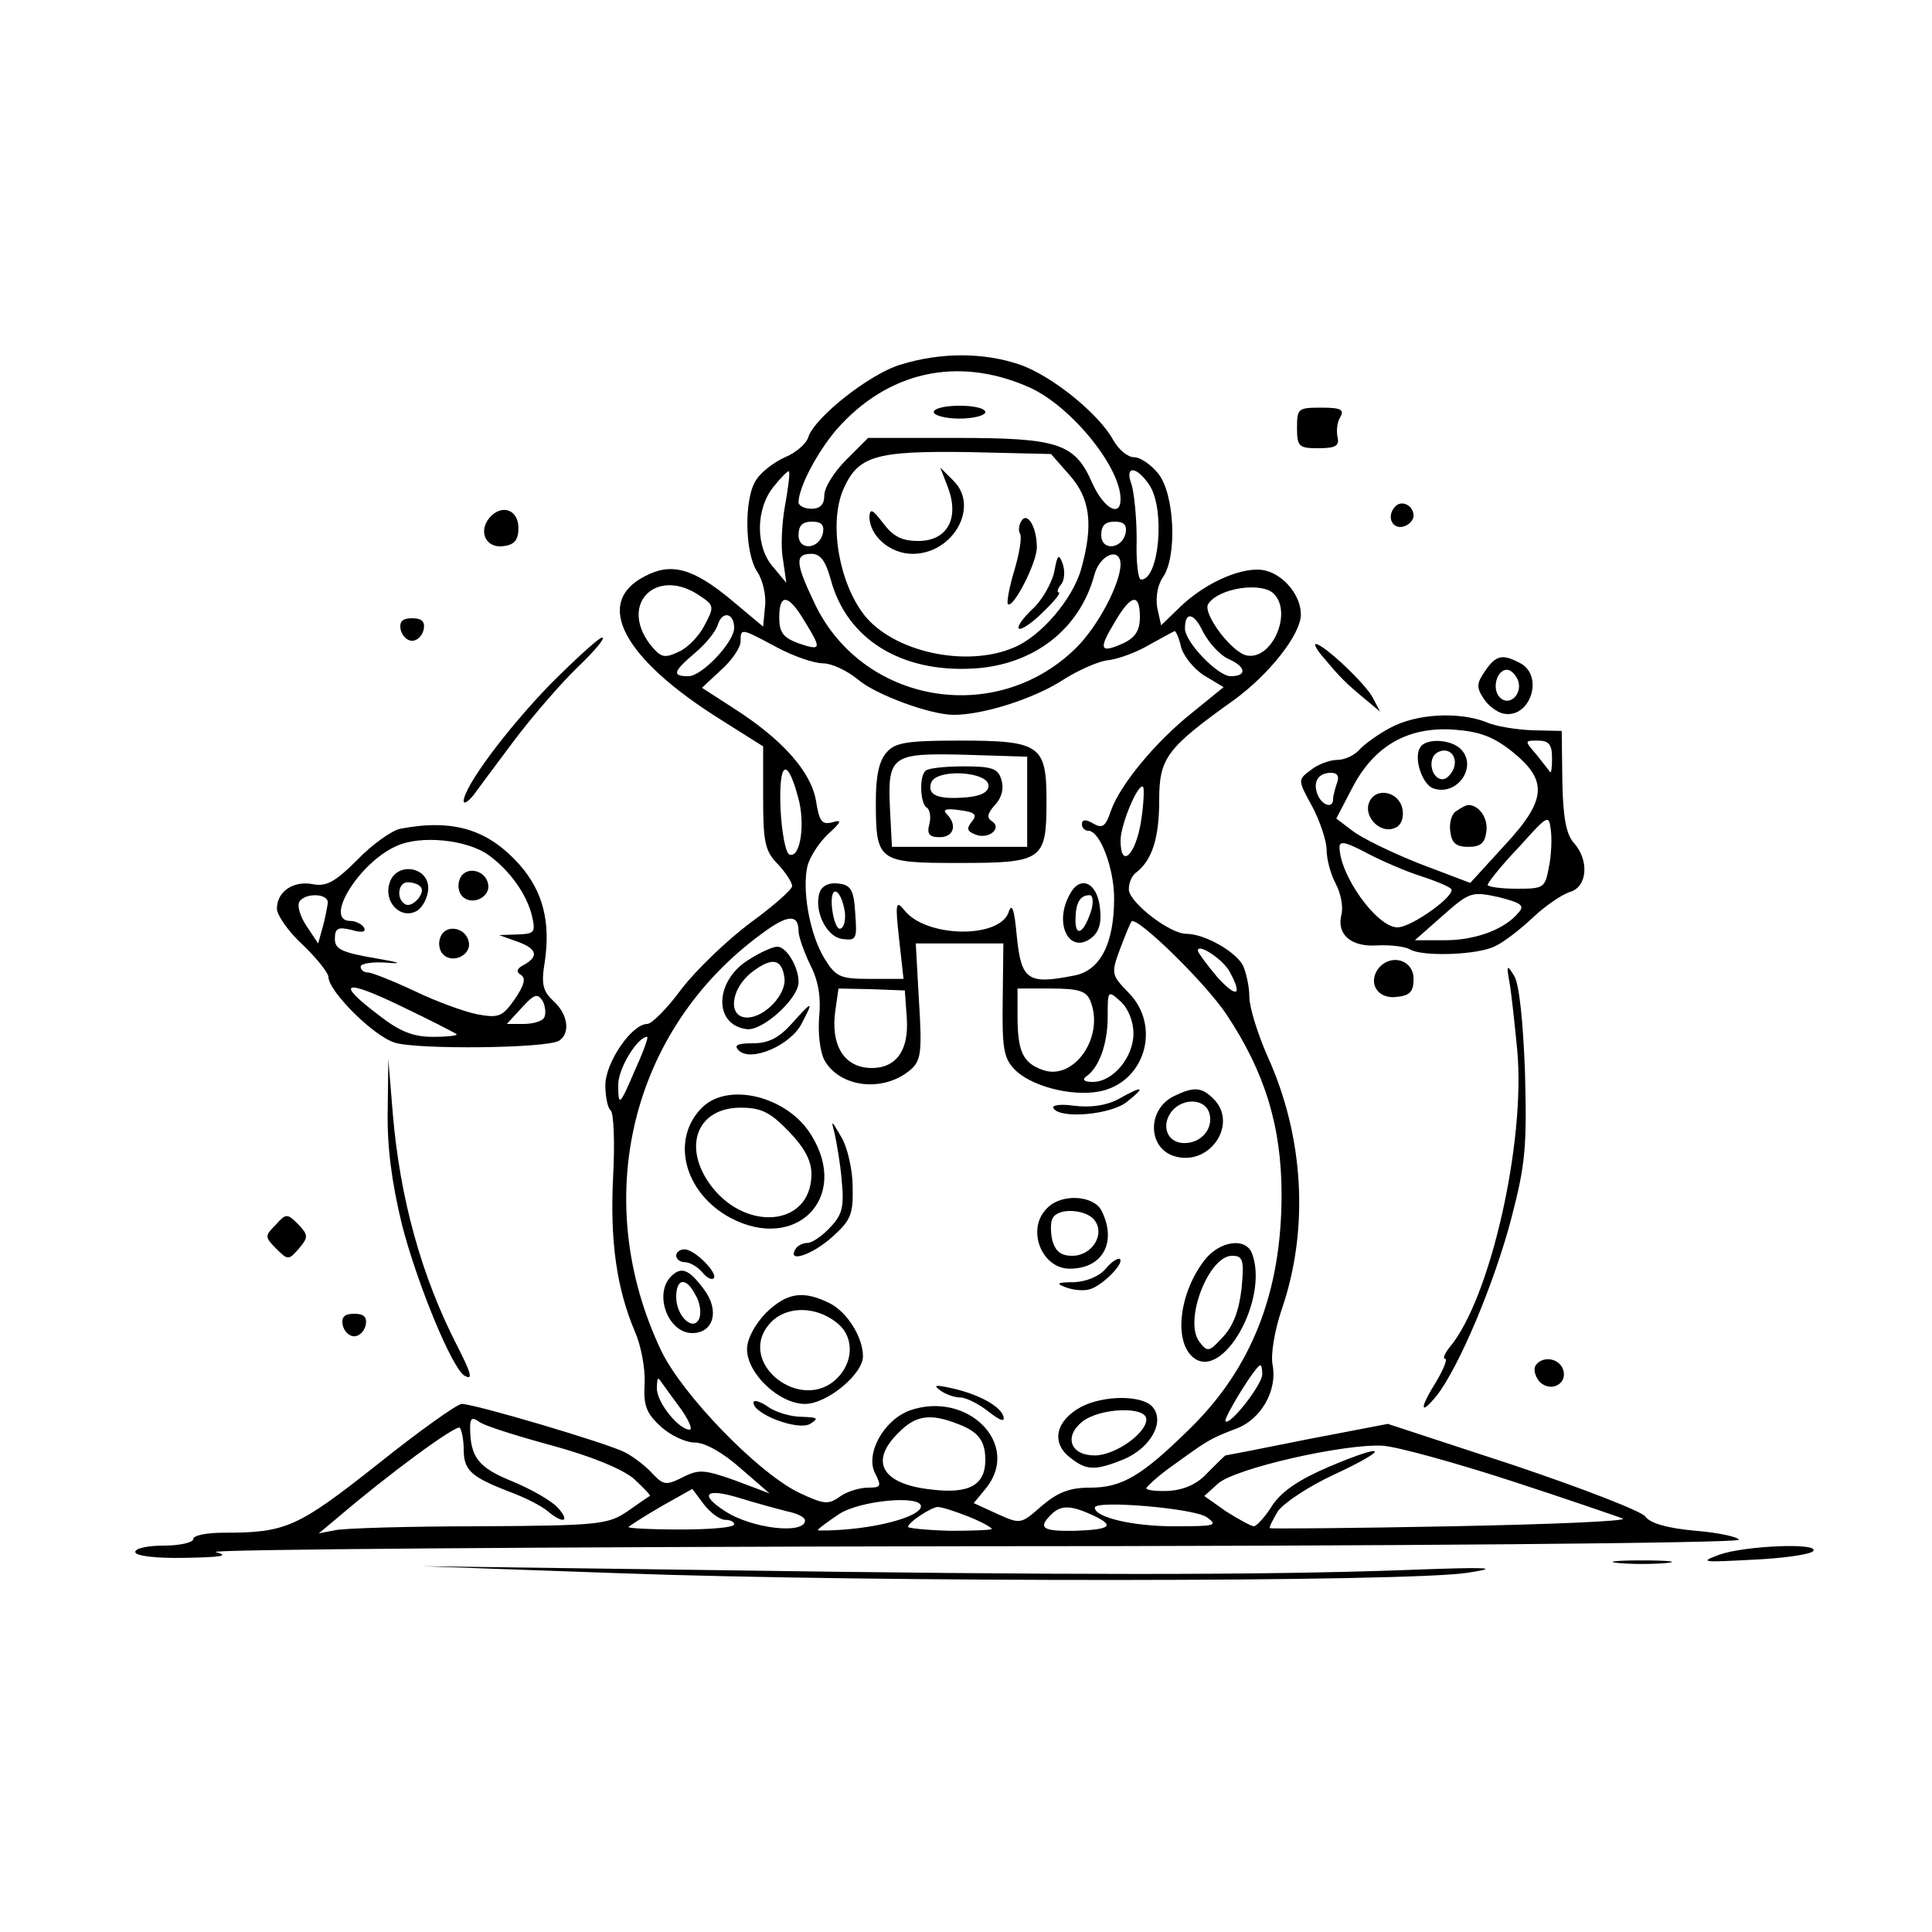 <?xml version="1.0" standalone="no"?>
<!DOCTYPE svg PUBLIC "-//W3C//DTD SVG 20010904//EN"
 "http://www.w3.org/TR/2001/REC-SVG-20010904/DTD/svg10.dtd">
<svg version="1.0" xmlns="http://www.w3.org/2000/svg"
 width="300pt" height="300pt" viewBox="0 0 300 300"
 preserveAspectRatio="xMidYMid meet">
<g transform="translate(0,300) scale(0.1,-0.1)"
fill="#000000" stroke="none">
<path d="M1399 2434 c-48 -14 -134 -82 -144 -113 -3 -10 -19 -24 -36 -31 -16
-7 -36 -22 -44 -34 -20 -27 -19 -115 1 -144 8 -12 14 -36 12 -53 l-3 -32 -49
41 c-60 50 -94 59 -135 37 -80 -41 -33 -128 119 -223 l65 -41 0 -80 c0 -69 3
-83 23 -103 12 -13 22 -28 22 -34 0 -5 -29 -31 -65 -57 -36 -27 -84 -73 -107
-103 -22 -30 -46 -54 -53 -54 -24 0 -65 -60 -65 -95 0 -19 4 -36 8 -39 5 -3 7
-50 4 -104 -5 -101 6 -174 34 -240 9 -20 16 -56 15 -79 -2 -35 2 -47 25 -68
15 -14 39 -25 53 -25 16 0 44 -16 71 -40 l45 -39 -53 20 c-48 17 -57 18 -82 5
-26 -13 -30 -12 -47 6 -10 11 -29 26 -43 33 -27 14 -233 75 -253 75 -7 0 -66
-42 -131 -94 -124 -98 -142 -106 -238 -106 -27 0 -48 -4 -48 -10 0 -5 -20 -10
-45 -10 -25 0 -45 -4 -45 -10 0 -6 32 -10 78 -9 56 1 69 3 47 9 -16 4 509 8
1168 9 658 0 1197 5 1197 10 0 4 -30 11 -67 14 -45 4 -71 12 -78 22 -5 8 -98
44 -205 80 l-195 64 -125 -24 c-69 -14 -126 -25 -127 -25 -1 0 -13 -12 -27
-26 -16 -18 -36 -27 -60 -29 -20 -1 -36 1 -36 4 1 3 19 20 42 36 54 39 57 41
96 56 40 14 66 60 58 100 -3 16 3 52 14 85 43 124 35 268 -21 392 -16 36 -29
78 -29 94 0 16 -5 38 -10 49 -12 22 -60 49 -88 49 -25 0 -85 46 -89 67 -1 10
4 23 11 28 25 19 36 54 36 112 0 66 11 81 116 156 55 40 104 102 104 133 0 29
-26 61 -55 68 -32 8 -91 -17 -131 -55 l-31 -30 -6 27 c-3 17 1 37 9 48 22 32
18 128 -7 160 -11 14 -28 26 -38 26 -10 0 -24 12 -32 26 -22 41 -96 101 -146
118 -56 19 -122 19 -184 0z m196 -34 c65 -27 145 -124 145 -175 0 -29 -26 -15
-44 25 -27 62 -53 70 -212 70 l-136 0 -34 -34 c-19 -19 -34 -43 -34 -55 0 -14
-6 -21 -20 -21 -11 0 -20 5 -20 10 0 23 29 78 59 113 79 90 187 114 296 67z
m66 -138 c32 -36 37 -77 18 -145 -13 -47 -63 -106 -106 -123 -74 -31 -186 -6
-231 51 -39 50 -55 141 -33 194 23 53 49 61 194 59 l129 -3 29 -33z m-442 -47
c-5 -27 -7 -65 -3 -85 l5 -35 -20 24 c-28 31 -28 90 0 125 12 15 23 26 24 24
2 -2 -1 -25 -6 -53z m565 33 c26 -37 16 -148 -12 -148 -5 0 -8 28 -7 63 0 34
-4 72 -8 85 -11 29 7 29 27 0z m-506 -75 c-5 -26 -38 -29 -38 -4 0 15 6 21 21
21 14 0 19 -5 17 -17z m470 0 c-5 -26 -38 -29 -38 -4 0 15 6 21 21 21 14 0 19
-5 17 -17z m-458 -73 c25 -93 110 -145 223 -138 93 6 163 61 186 144 8 33 41
46 41 17 -1 -31 -36 -97 -70 -130 -125 -122 -333 -85 -406 72 -29 61 -30 75
-4 75 14 0 22 -11 30 -40z m-202 -26 c21 -14 21 -17 6 -45 -8 -16 -26 -35 -40
-41 -23 -11 -28 -9 -45 12 -48 64 12 121 79 74z m890 4 c29 -29 -2 -102 -41
-96 -23 3 -70 65 -61 80 16 25 83 35 102 16z m-729 -42 c27 -44 27 -47 -9 -35
-24 9 -30 17 -30 40 0 38 14 37 39 -5z m521 6 c0 -21 -7 -32 -26 -41 -36 -16
-39 -10 -13 33 25 43 39 46 39 8z m-630 -17 c0 -22 -50 -75 -71 -75 -26 0 -24
7 10 36 17 14 33 34 36 45 7 21 25 17 25 -6z m767 -48 c28 -12 30 -27 4 -27
-20 0 -71 53 -71 74 0 27 14 25 28 -5 9 -17 26 -36 39 -42z m-701 18 c26 -14
58 -25 72 -25 13 0 37 -11 54 -25 28 -24 113 -55 149 -55 45 0 121 24 166 52
26 17 60 32 75 33 15 2 43 12 63 24 20 11 38 21 39 21 2 0 7 -11 10 -25 4 -14
20 -34 36 -44 l30 -18 -48 -39 c-58 -46 -113 -113 -127 -153 -8 -24 -13 -28
-27 -20 -12 7 -18 7 -18 -1 0 -5 4 -10 10 -10 18 0 40 -58 40 -105 0 -71 -22
-113 -63 -120 -71 -14 -81 -7 -88 60 -4 45 -8 54 -13 38 -15 -41 -129 -39
-162 4 -13 16 -14 10 -8 -44 l7 -63 -52 0 c-47 0 -53 3 -71 32 -23 38 -35 107
-26 144 4 14 18 36 32 49 21 19 22 23 6 18 -16 -4 -20 2 -25 34 -8 45 -52 95
-129 144 l-48 31 30 28 c17 15 30 35 30 44 0 21 0 21 56 -9z m33 -232 c12 -41
4 -96 -13 -90 -6 2 -12 33 -14 71 -3 73 10 82 27 19z m533 -37 c-8 -53 -32
-77 -32 -31 0 25 28 91 35 83 2 -2 1 -26 -3 -52z m-532 -172 c0 -8 8 -31 18
-52 13 -25 17 -51 14 -81 -2 -24 1 -53 8 -67 24 -43 92 -51 134 -15 16 14 18
27 13 106 l-5 90 68 0 68 0 -1 -87 c-1 -72 1 -90 17 -107 24 -27 89 -44 132
-36 72 13 98 102 46 154 -26 27 -27 29 -13 67 8 21 16 41 18 43 7 10 115 -95
148 -145 59 -89 85 -173 85 -279 0 -151 -46 -269 -142 -363 -75 -74 -106 -92
-155 -92 -32 0 -50 -7 -75 -28 -33 -29 -33 -29 -69 -13 l-37 17 19 23 c55 68
-28 152 -118 121 -41 -15 -70 -68 -54 -98 10 -20 9 -22 -11 -22 -13 0 -33 -6
-44 -14 -18 -13 -25 -12 -65 7 -64 32 -179 151 -212 219 -112 235 -48 500 157
649 39 29 56 30 56 3z m670 -64 c20 -37 10 -40 -20 -7 -16 19 -30 38 -30 41 0
12 40 -14 50 -34z m-502 -70 c4 -54 -19 -82 -62 -78 -37 4 -56 37 -49 88 l5
35 51 -1 52 -2 3 -42z m285 26 c23 -56 -26 -126 -75 -107 -30 11 -38 29 -38
84 l0 42 52 0 c43 0 55 -4 61 -19z m67 -51 c0 -37 -32 -75 -63 -75 -13 0 -17
3 -11 8 20 13 34 50 34 93 0 41 0 42 20 24 12 -11 20 -31 20 -50z m-772 -52
c-26 -61 -28 -63 -28 -27 0 25 30 74 45 74 2 0 -5 -21 -17 -47z m972 -477 c0
-16 -50 -80 -57 -73 -4 4 47 87 54 87 2 0 3 -6 3 -14z m-907 -48 c16 -21 23
-38 18 -38 -17 0 -51 42 -51 64 0 10 1 17 3 15 2 -2 15 -21 30 -41z m-198 -62
c63 -17 111 -37 129 -52 15 -14 27 -26 25 -27 -2 -1 -18 -12 -35 -24 -30 -20
-43 -22 -229 -23 -109 0 -210 -3 -224 -6 l-26 -5 30 25 c77 66 183 144 189
139 3 -4 6 -19 6 -33 0 -33 11 -43 70 -66 25 -9 52 -23 61 -31 24 -20 35 -16
15 6 -10 11 -42 29 -71 41 -52 21 -65 37 -65 84 0 13 3 16 13 9 6 -6 57 -22
112 -37z m632 33 c32 -12 43 -26 43 -56 0 -39 -25 -53 -83 -46 -77 8 -98 43
-52 88 26 27 49 31 92 14z m861 -89 c86 -28 164 -55 172 -58 8 -4 -111 -9
-265 -12 -154 -3 -281 -4 -283 -3 -2 1 4 12 12 26 9 13 48 39 87 57 88 41 84
51 -6 13 -47 -20 -74 -38 -89 -60 -11 -18 -25 -33 -29 -33 -4 0 -24 11 -43 23
l-34 24 21 19 c26 24 199 63 257 59 24 -2 114 -27 200 -55z m-1222 -60 c8 0
14 -3 14 -7 0 -5 -38 -8 -84 -8 -46 0 -83 2 -80 4 2 2 25 17 51 32 l48 27 18
-24 c10 -13 25 -24 33 -24z m97 13 c15 -3 27 -9 27 -14 0 -22 -83 -13 -125 15
-40 26 -29 36 23 20 26 -8 59 -17 75 -21z m207 8 c0 -13 -48 -29 -107 -35 -29
-3 -53 -3 -53 -2 0 2 15 13 33 25 32 21 127 30 127 12z m444 -17 c18 -13 13
-14 -51 -14 -65 0 -123 14 -123 29 0 12 155 -1 174 -15z m-370 1 c20 -8 36
-17 36 -19 0 -2 -29 -3 -65 -3 -36 1 -65 4 -65 6 0 7 35 30 46 31 6 0 28 -7
48 -15z m191 3 c37 -17 31 -23 -25 -25 -51 -1 -59 4 -38 25 15 15 30 15 63 0z"/>
<path d="M1450 2360 c0 -5 18 -10 40 -10 22 0 40 5 40 10 0 6 -18 10 -40 10
-22 0 -40 -4 -40 -10z"/>
<path d="M1472 2243 c18 -48 -1 -83 -46 -83 -26 0 -39 7 -55 28 -16 21 -20 23
-21 10 0 -30 32 -58 67 -58 63 0 104 73 64 113 l-21 21 12 -31z"/>
<path d="M1586 2191 c-4 -6 -5 -15 -2 -20 3 -5 -1 -30 -9 -57 -8 -26 -12 -50
-10 -52 8 -8 45 64 45 88 0 32 -15 56 -24 41z"/>
<path d="M1637 2112 c-4 -18 -19 -44 -33 -57 -15 -14 -25 -28 -22 -31 3 -3 20
8 37 25 18 17 29 31 25 31 -3 0 -2 6 4 13 5 6 6 21 2 32 -6 16 -8 14 -13 -13z"/>
<path d="M1377 1832 c-12 -13 -17 -37 -17 -76 0 -94 3 -96 129 -96 131 0 136
4 136 97 0 86 -10 93 -135 93 -81 0 -100 -3 -113 -18z m218 -77 l0 -70 -105 0
-105 0 -3 58 c-4 84 2 88 117 85 l96 -3 0 -70z"/>
<path d="M1437 1803 c-10 -9 -8 -51 2 -57 5 -3 7 -15 4 -26 -4 -15 0 -20 16
-20 22 0 28 19 11 36 -7 7 -1 9 20 6 24 -3 28 -7 19 -18 -9 -11 -7 -15 6 -20
20 -8 42 10 25 21 -8 5 -7 12 5 25 11 12 14 26 10 39 -5 18 -15 21 -59 21 -29
0 -56 -3 -59 -7z m98 -23 c0 -10 -12 -16 -33 -18 -45 -4 -63 3 -56 23 9 22 89
17 89 -5z"/>
<path d="M1273 1615 c-10 -28 10 -70 35 -73 22 -3 23 0 20 40 -2 36 -7 44 -26
46 -14 2 -25 -3 -29 -13z m39 -32 c1 -12 -1 -23 -7 -25 -5 -2 -11 13 -13 32
-4 38 14 32 20 -7z"/>
<path d="M1661 1611 c-25 -45 -1 -93 33 -68 12 9 17 23 14 47 -4 40 -31 52
-47 21z m34 -23 c-11 -36 -25 -45 -25 -17 0 27 7 39 22 39 5 0 6 -10 3 -22z"/>
<path d="M1163 1510 c-53 -32 -56 -101 -4 -108 24 -4 81 47 81 73 0 24 -19 55
-33 55 -7 0 -27 -9 -44 -20z m55 -28 c4 -25 -30 -62 -58 -62 -30 0 -26 44 7
70 31 24 47 22 51 -8z"/>
<path d="M1229 1410 c-20 -22 -36 -30 -60 -30 -24 0 -30 -3 -22 -11 19 -19 81
8 98 42 19 36 17 36 -16 -1z"/>
<path d="M1736 1293 c-19 -10 -43 -13 -68 -10 -21 3 -36 1 -32 -4 10 -17 91
-10 115 11 29 23 24 25 -15 3z"/>
<path d="M1823 1298 c-43 -21 -41 -83 3 -94 54 -14 97 52 58 90 -18 18 -30 19
-61 4z m54 -24 c9 -24 -10 -49 -38 -49 -27 0 -37 28 -19 50 17 20 49 19 57 -1z"/>
<path d="M1090 1280 c-49 -49 -28 -132 44 -171 102 -54 186 31 126 128 -36 60
-129 84 -170 43z m135 -37 c24 -25 35 -45 35 -66 0 -84 -108 -91 -161 -11 -38
58 -14 114 51 114 32 0 46 -7 75 -37z"/>
<path d="M1296 1240 c3 -14 9 -47 11 -73 4 -41 1 -53 -18 -73 -12 -13 -28 -24
-35 -24 -7 0 -16 -4 -19 -10 -13 -22 27 -8 57 19 29 26 33 35 32 78 0 26 -8
62 -18 78 -15 26 -16 27 -10 5z"/>
<path d="M1626 1124 c-33 -32 -9 -94 35 -94 52 0 74 42 49 91 -13 23 -62 26
-84 3z m73 -18 c18 -22 -3 -56 -34 -56 -18 0 -26 7 -31 24 -3 14 -3 30 1 35 9
16 51 13 64 -3z"/>
<path d="M1871 1044 c-40 -51 -49 -127 -18 -152 46 -37 118 92 91 162 -10 25
-50 19 -73 -10z m57 -44 c-4 -35 -13 -59 -29 -76 -22 -24 -24 -24 -37 -7 -24
33 15 133 51 133 17 0 19 -6 15 -50z"/>
<path d="M1050 1050 c0 -5 6 -10 14 -10 7 0 19 -7 26 -15 7 -9 15 -13 18 -10
8 7 -29 45 -45 45 -7 0 -13 -4 -13 -10z"/>
<path d="M1717 1030 c-10 -12 -30 -20 -49 -21 -27 0 -29 -2 -13 -8 11 -4 27
-6 37 -3 19 5 54 40 47 47 -3 2 -13 -4 -22 -15z"/>
<path d="M1042 1018 c-27 -27 -5 -88 33 -88 33 0 43 35 18 68 -23 31 -35 36
-51 20z m38 -29 c7 -11 9 -27 6 -36 -9 -22 -36 3 -36 33 0 30 16 31 30 3z"/>
<path d="M1189 961 c-17 -18 -29 -40 -29 -56 0 -38 50 -85 90 -85 34 0 90 46
90 74 0 29 -24 68 -51 82 -42 21 -67 17 -100 -15z m114 -18 c23 -21 22 -58 -3
-83 -55 -55 -155 22 -107 82 24 31 75 32 110 1z"/>
<path d="M1460 841 c8 -6 22 -11 31 -11 9 0 29 -10 44 -22 18 -14 26 -17 23
-7 -5 16 -40 35 -83 44 -23 5 -26 4 -15 -4z"/>
<path d="M1170 822 c0 -18 69 -44 88 -33 14 9 12 10 -13 11 -17 0 -41 7 -53
16 -12 8 -22 11 -22 6z"/>
<path d="M1678 815 c-38 -21 -46 -54 -18 -77 27 -22 40 -22 85 -4 42 18 64 58
45 81 -16 19 -76 19 -112 0z m102 -19 c0 -22 -49 -56 -80 -56 -38 0 -48 29
-20 52 27 22 100 25 100 4z"/>
<path d="M2014 2336 c0 -30 3 -32 34 -32 26 0 32 4 29 17 -2 9 -1 23 4 31 7
12 1 15 -29 15 -36 0 -38 -1 -38 -31z"/>
<path d="M2167 2214 c-14 -14 -7 -35 11 -32 9 2 17 10 17 17 0 16 -18 25 -28
15z"/>
<path d="M760 2196 c-18 -22 -5 -48 22 -44 17 2 23 10 23 28 0 29 -26 38 -45
16z"/>
<path d="M622 2023 c2 -10 10 -18 18 -18 8 0 16 8 18 18 2 12 -3 17 -18 17
-15 0 -20 -5 -18 -17z"/>
<path d="M855 1938 c-68 -70 -135 -160 -135 -182 0 -5 7 -1 15 9 8 11 37 50
64 86 28 37 72 88 98 113 26 25 44 46 38 46 -5 0 -41 -33 -80 -72z"/>
<path d="M2056 1978 c24 -29 34 -39 63 -63 l24 -20 -11 21 c-11 22 -77 84 -89
84 -3 0 2 -10 13 -22z"/>
<path d="M2306 1958 c-13 -19 -14 -25 -2 -43 7 -11 21 -21 30 -23 42 -9 64 58
27 78 -28 15 -38 13 -55 -12z m51 -14 c8 -21 -13 -42 -28 -27 -13 13 -5 43 11
43 6 0 13 -7 17 -16z"/>
<path d="M2159 1870 c-19 -10 -41 -26 -48 -34 -8 -9 -23 -16 -35 -16 -11 0
-30 -7 -41 -16 -20 -15 -20 -15 3 -57 12 -23 22 -53 22 -67 0 -14 6 -37 14
-52 8 -15 12 -36 9 -48 -8 -31 15 -51 56 -48 21 1 43 -2 50 -6 19 -12 107 -9
133 5 13 6 39 26 58 44 19 18 45 36 58 40 27 8 30 49 6 76 -12 13 -17 40 -18
96 l-1 78 -45 1 c-25 1 -58 6 -73 13 -42 16 -107 13 -148 -9z m189 -37 c56
-45 54 -75 -12 -146 l-53 -58 -79 30 c-43 17 -90 40 -104 51 l-25 19 25 48
c34 65 86 95 158 90 40 -3 61 -11 90 -34z m62 -10 c0 -14 -1 -24 -3 -22 -1 2
-11 14 -21 27 -19 22 -19 22 2 22 17 0 22 -6 22 -27z m-334 -39 c-3 -9 -6 -20
-6 -25 0 -15 -17 -10 -24 7 -8 20 1 34 21 34 10 0 13 -6 9 -16z m329 -131 c-6
-32 -8 -33 -50 -33 -25 0 -45 3 -45 6 0 3 21 30 48 58 45 50 47 52 50 28 2
-14 1 -40 -3 -59z m-200 -13 c22 -7 44 -16 48 -20 10 -9 -61 -60 -83 -60 -32
0 -90 81 -90 125 0 10 11 7 43 -10 23 -12 60 -28 82 -35z m153 -57 c-21 -26
-67 -43 -114 -43 l-47 0 43 38 c42 37 45 38 87 29 35 -9 41 -13 31 -24z"/>
<path d="M2205 1839 c-10 -16 3 -56 20 -63 36 -13 69 31 45 59 -14 17 -56 20
-65 4z m52 -33 c-4 -9 -11 -16 -17 -16 -17 0 -24 31 -9 41 18 11 34 -5 26 -25z"/>
<path d="M2126 1754 c-9 -22 17 -49 39 -40 10 3 15 15 13 28 -4 29 -42 37 -52
12z"/>
<path d="M2262 1741 c-8 -4 -12 -19 -10 -32 2 -18 9 -24 28 -24 19 0 26 6 28
24 3 20 -11 41 -28 41 -3 0 -11 -4 -18 -9z"/>
<path d="M621 1713 c-13 -3 -43 -24 -66 -48 -34 -34 -48 -42 -69 -38 -30 6
-56 -11 -56 -38 0 -10 18 -36 40 -56 22 -21 40 -44 40 -50 0 -22 70 -92 103
-102 34 -11 236 -9 255 3 18 11 14 41 -8 61 -17 16 -20 26 -14 62 9 62 -3 109
-39 150 -49 55 -103 72 -186 56z m138 -41 c33 -24 59 -61 67 -94 6 -26 4 -28
-22 -29 l-29 -1 28 -10 c31 -11 34 -23 11 -36 -12 -6 -13 -11 -5 -16 8 -5 5
-16 -10 -38 -19 -27 -25 -29 -58 -23 -20 4 -64 20 -97 36 -34 16 -67 29 -73
29 -6 0 -11 4 -11 9 0 5 19 8 43 6 24 -2 16 1 -20 7 -52 9 -63 14 -63 30 0 17
5 19 26 14 17 -5 23 -3 19 4 -3 5 -13 10 -21 10 -42 0 13 90 71 116 38 18 111
10 144 -14z m-250 -74 c-1 -7 -4 -24 -8 -38 l-7 -25 -18 27 c-10 15 -15 32
-11 38 9 14 45 13 44 -2z m200 -204 c2 -2 -14 -4 -37 -4 -30 0 -51 8 -83 33
-69 52 -56 58 33 15 46 -22 85 -42 87 -44z m136 26 c-3 -6 -18 -10 -32 -10
l-26 0 23 25 c20 22 25 23 33 10 4 -8 5 -20 2 -25z"/>
<path d="M605 1629 c-10 -30 18 -58 43 -43 9 6 17 22 17 35 0 34 -50 41 -60 8z
m48 -6 c9 -9 -13 -34 -24 -27 -14 8 -11 34 4 34 8 0 17 -3 20 -7z"/>
<path d="M714 1635 c-4 -9 -2 -21 4 -27 15 -15 44 -1 40 19 -4 23 -36 29 -44
8z"/>
<path d="M684 1545 c-4 -9 -2 -21 4 -27 15 -15 44 -1 40 19 -4 23 -36 29 -44
8z"/>
<path d="M2141 1497 c-18 -23 -2 -49 28 -45 20 2 26 8 26 28 0 29 -34 40 -54
17z"/>
<path d="M2344 1474 c3 -17 8 -64 12 -105 13 -143 -42 -386 -105 -461 -8 -10
-11 -18 -7 -18 4 0 -2 -15 -13 -34 -27 -43 -27 -56 0 -23 35 45 90 176 116
276 22 84 24 112 21 226 -3 80 -9 138 -17 150 -11 18 -12 17 -7 -11z"/>
<path d="M602 1275 c-1 -55 6 -110 22 -176 23 -90 77 -222 97 -235 14 -8 11 3
-11 46 -56 109 -89 230 -100 360 l-7 85 -1 -80z"/>
<path d="M428 1098 c-17 -17 -17 -19 1 -37 18 -18 19 -18 35 0 15 18 15 21 -1
38 -17 17 -19 17 -35 -1z"/>
<path d="M532 943 c2 -10 10 -18 18 -18 8 0 16 8 18 18 2 12 -3 17 -18 17 -15
0 -20 -5 -18 -17z"/>
<path d="M2384 879 c-3 -6 0 -17 7 -25 18 -17 44 -2 36 20 -7 18 -33 21 -43 5z"/>
<path d="M2670 586 c-32 -12 -27 -12 50 -8 47 2 89 8 95 13 14 14 -105 9 -145
-5z"/>
<path d="M2513 573 c20 -2 54 -2 75 0 20 2 3 4 -38 4 -41 0 -58 -2 -37 -4z"/>
<path d="M965 557 c382 -14 1226 -14 1315 1 52 8 33 9 -100 4 -220 -8 -531 -8
-1075 0 l-450 6 310 -11z"/>
</g>
</svg>
